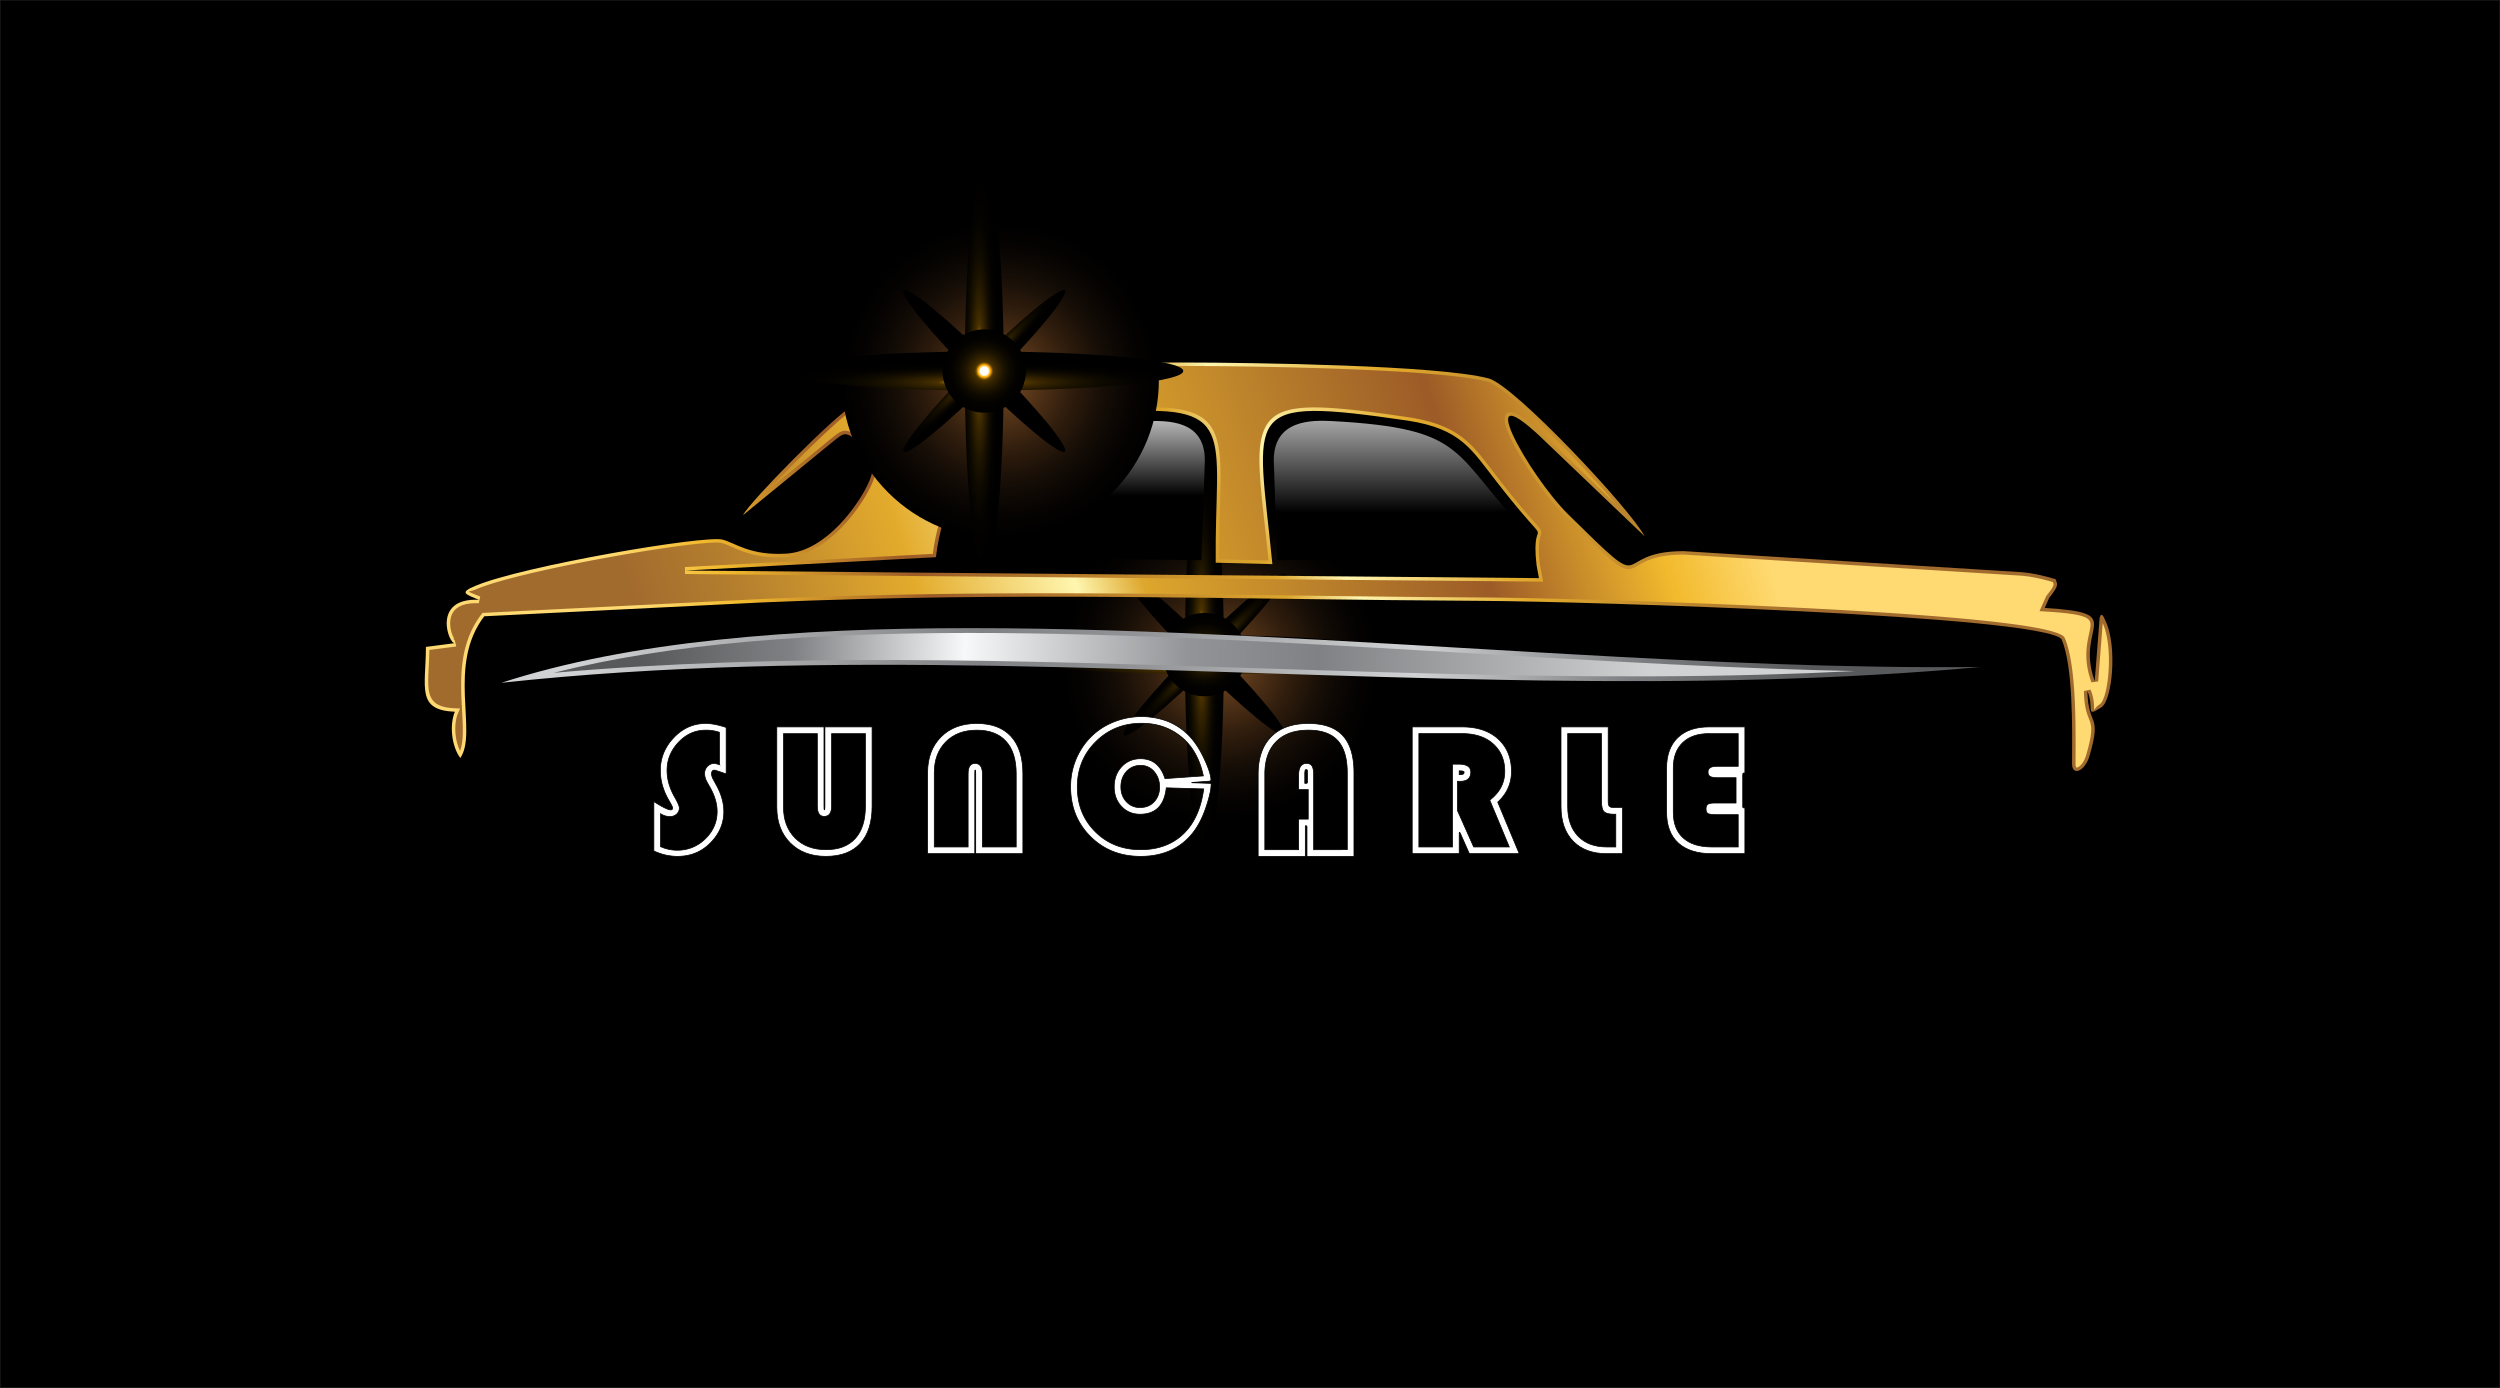 <svg xmlns="http://www.w3.org/2000/svg" xmlns:xlink="http://www.w3.org/1999/xlink" viewBox="0 0 3456.5 1918.85"><rect x="0" y="0" width="3456.5" height="1918.85" fill="#333333" stroke="none"/><defs><style>.cls-1{isolation:isolate;}.cls-2{fill:#000001;stroke:#231f20;stroke-miterlimit:2.61;stroke-width:0.5px;}.cls-15,.cls-16,.cls-17,.cls-18,.cls-19,.cls-20,.cls-3,.cls-4,.cls-5,.cls-6,.cls-7,.cls-8{mix-blend-mode:screen;}.cls-3{fill:url(#radial-gradient);}.cls-4{fill:url(#radial-gradient-2);}.cls-5{fill:url(#radial-gradient-3);}.cls-6{fill:url(#radial-gradient-4);}.cls-7{fill:url(#radial-gradient-5);}.cls-8{fill:url(#radial-gradient-6);}.cls-10,.cls-11,.cls-12,.cls-13,.cls-14,.cls-9{fill-rule:evenodd;}.cls-9{fill:url(#GradientFill_1);}.cls-10{fill:url(#GradientFill_1-2);}.cls-11{fill:url(#GradientFill_2);}.cls-12{fill:url(#GradientFill_2-2);}.cls-13{fill:url(#GradientFill_3);}.cls-14{fill:url(#GradientFill_4);}.cls-15{fill:url(#radial-gradient-7);}.cls-16{fill:url(#radial-gradient-8);}.cls-17{fill:url(#radial-gradient-9);}.cls-18{fill:url(#radial-gradient-10);}.cls-19{fill:url(#radial-gradient-11);}.cls-20{fill:url(#radial-gradient-12);}.cls-21{fill:#fff;stroke:#000;stroke-miterlimit:10;}</style><radialGradient id="radial-gradient" cx="1687.31" cy="918.02" r="219.26" gradientTransform="translate(1143.34 -924.23) rotate(45)" gradientUnits="userSpaceOnUse"><stop offset="0" stop-color="#804f24"/><stop offset="0.23" stop-color="#543418"/><stop offset="0.45" stop-color="#301d0d"/><stop offset="0.66" stop-color="#150d06"/><stop offset="0.85" stop-color="#060302"/><stop offset="1"/></radialGradient><radialGradient id="radial-gradient-2" cx="-186.97" cy="-1391.07" r="68.8" gradientTransform="matrix(0.28, -2.83, 0.28, 2.83, 2102.96, 4310.65)" gradientUnits="userSpaceOnUse"><stop offset="0.09" stop-color="#fff"/><stop offset="0.1" stop-color="#fffcf7"/><stop offset="0.1" stop-color="#fff5e2"/><stop offset="0.11" stop-color="#ffeabe"/><stop offset="0.12" stop-color="#ffda8e"/><stop offset="0.13" stop-color="#ffc54f"/><stop offset="0.15" stop-color="#ffac04"/><stop offset="0.15" stop-color="#ffab00"/><stop offset="0.16" stop-color="#df9500"/><stop offset="0.18" stop-color="#a97200"/><stop offset="0.19" stop-color="#7f5500"/><stop offset="0.21" stop-color="#604100"/><stop offset="0.22" stop-color="#4e3400"/><stop offset="0.23" stop-color="#473000"/><stop offset="0.32" stop-color="#342300"/><stop offset="0.46" stop-color="#1d1400"/><stop offset="0.61" stop-color="#0d0900"/><stop offset="0.78" stop-color="#030200"/><stop offset="1"/></radialGradient><radialGradient id="radial-gradient-3" cx="-3056.09" cy="-4407.39" r="68.8" gradientTransform="matrix(-2.83, -0.28, 2.83, -0.28, 5487.04, -1165.27)" xlink:href="#radial-gradient-2"/><radialGradient id="radial-gradient-4" cx="926.81" cy="-535.41" r="39.42" gradientTransform="matrix(2.2, -1.8, -1.8, 2.2, -1335.86, 3752.66)" xlink:href="#radial-gradient-2"/><radialGradient id="radial-gradient-5" cx="-1836.72" cy="-2994.85" r="39.42" gradientTransform="matrix(-1.8, -2.2, 2.2, 1.8, 4929.06, 2273.55)" xlink:href="#radial-gradient-2"/><radialGradient id="radial-gradient-6" cx="1432.07" cy="826.11" r="57.58" gradientTransform="translate(233.13 79)" xlink:href="#radial-gradient-2"/><linearGradient id="GradientFill_1" x1="2347.91" y1="558.95" x2="1189.25" y2="1311.4" gradientUnits="userSpaceOnUse"><stop offset="0" stop-color="#a26b2e"/><stop offset="0.1" stop-color="#b6802e"/><stop offset="0.25" stop-color="#e3ab2c"/><stop offset="0.39" stop-color="#fff6af"/><stop offset="0.45" stop-color="#dda62c"/><stop offset="0.65" stop-color="#b0742a"/><stop offset="0.75" stop-color="#9c5b27"/><stop offset="0.91" stop-color="#f2ba2d"/><stop offset="1" stop-color="#ffda72"/></linearGradient><linearGradient id="GradientFill_1-2" x1="973.41" y1="1141.68" x2="2417.65" y2="688.5" xlink:href="#GradientFill_1"/><linearGradient id="GradientFill_2" x1="1489.1" y1="540.02" x2="1489.1" y2="685.41" gradientUnits="userSpaceOnUse"><stop offset="0" stop-color="#fff"/><stop offset="1"/></linearGradient><linearGradient id="GradientFill_2-2" x1="1937.93" y1="512.22" x2="1937.93" y2="708.93" xlink:href="#GradientFill_2"/><linearGradient id="GradientFill_3" x1="2505.72" y1="919.14" x2="788.84" y2="904.17" gradientUnits="userSpaceOnUse"><stop offset="0" stop-color="#58595b"/><stop offset="0.15" stop-color="#808184"/><stop offset="0.32" stop-color="#d0d2d3"/><stop offset="0.54" stop-color="#929497"/><stop offset="0.67" stop-color="#808184"/><stop offset="1" stop-color="#d0d2d3"/></linearGradient><linearGradient id="GradientFill_4" x1="887.23" y1="897.01" x2="2283.4" y2="935.49" gradientUnits="userSpaceOnUse"><stop offset="0" stop-color="#58595b"/><stop offset="0.15" stop-color="#808184"/><stop offset="0.32" stop-color="#f6f8f9"/><stop offset="0.54" stop-color="#929497"/><stop offset="0.67" stop-color="#808184"/><stop offset="1" stop-color="#d0d2d3"/></linearGradient><radialGradient id="radial-gradient-7" cx="1382.96" cy="525.86" r="219.26" gradientTransform="translate(776.9 -823.88) rotate(45)" xlink:href="#radial-gradient"/><radialGradient id="radial-gradient-8" cx="-666.23" cy="-2008.98" r="68.8" xlink:href="#radial-gradient-2"/><radialGradient id="radial-gradient-9" cx="-2295.44" cy="-3754.34" r="68.8" gradientTransform="matrix(-2.83, -0.28, 2.83, -0.28, 5487.04, -1165.27)" xlink:href="#radial-gradient-2"/><radialGradient id="radial-gradient-10" cx="50.05" cy="-1434.12" r="39.42" gradientTransform="matrix(2.2, -1.8, -1.8, 2.2, -1335.86, 3752.66)" xlink:href="#radial-gradient-2"/><radialGradient id="radial-gradient-11" cx="-1637.74" cy="-2970" r="39.42" gradientTransform="matrix(-1.8, -2.2, 2.2, 1.8, 4929.06, 2273.55)" xlink:href="#radial-gradient-2"/><radialGradient id="radial-gradient-12" cx="1127.72" cy="433.95" r="57.58" gradientTransform="translate(233.13 79)" xlink:href="#radial-gradient-2"/></defs><g class="cls-1"><g id="Layer_1" data-name="Layer 1"><rect class="cls-2" x="0.25" y="0.25" width="3456" height="1918.35"/><circle class="cls-3" cx="1687.31" cy="918.02" r="219.26" transform="translate(-154.94 1461.99) rotate(-45)"/><path class="cls-4" d="M1684.29,710.53c10.51,107.4,10.51,281.76,0,389.23s-27.65,107.34-38.13,0-10.6-281.83-.07-389.23S1673.77,603.12,1684.29,710.53Z"/><path class="cls-5" d="M1470.6,886c107.39-10.49,281.75-10.49,389.22,0s107.34,27.67,0,38.14-281.81,10.6-389.21.07S1363.19,896.55,1470.6,886Z"/><path class="cls-6" d="M1751.78,834c-39.26,47.76-109.91,118.41-157.71,157.7s-54.7,32.28-15.44-15.45S1688.52,857.8,1736.3,818.55,1791,786.24,1751.78,834Z"/><path class="cls-7" d="M1594.08,818.54c47.78,39.26,118.43,109.91,157.72,157.71s32.28,54.7-15.46,15.45S1617.86,881.8,1578.61,834,1546.31,779.3,1594.08,818.54Z"/><path class="cls-8" d="M1722.78,905.13a57.58,57.58,0,1,1-57.59-57.6A57.61,57.61,0,0,1,1722.78,905.13Z"/><path class="cls-9" d="M2273.69,741.32,2140.15,613.73c-112.25-110.27-27,43.33,28.36,97.77C2289.69,830.78,2222,762,2328,762l464.58,28.94c17.22,1.07,33.74,5.22,49.52,9.86,1.64,6.65,6.49,6.68-8.79,25.64L2827,840.53c117.71,7.23,40.92,24.12,69.19,101.19l6.78-87.67c2.8-9,5.67-.79,8.3,4.83,16.45,35.22,9.05,109.55-5.8,119-23.45,14.91-9.25,1.62-19.47-22.68.94,51.17,20.41,29.46,3,89.77-6.19,21.51-24,28.66-24.17,11.18.33-51.39,1.47-134.9-14.54-172.47-28.36-32.47-656.12-52.16-800.93-52.92-350.31-1.85-635.45-13.18-995,2.14L669.54,852.06c-52,68.06-8.49,160.55-33.14,195.93-12.37-16.57-15-46.46-7.5-63.94-53.58-2.11-40.26-33.34-40-89.63l40.18-5.22c-8.16,3.15-33.21-63.08,33.05-59.91-18.67-7.8-27.65-9.72-5-19.24,65.39-27.53,315.64-70.11,341.45-64.06,17,4,38.38,22.67,89,19.45,54.66-3.47,100.56-68.32,114.12-99.83,11-25.55,3-39.71-9.61-50.23-23.37-19.51-22.58-19.4-42.32-3.26L1027.25,712.27c9.87-19.37,127.62-138.35,150.13-150.06,109.9-57.13,329.55-61.29,460.69-61,95.22.19,350,3.66,420,21.93,35.39,9.23,196.21,180.65,215.67,218.21Zm-145.94,58-3.26-17.6c-9.72-82.37,32.42-3.12-55.8-116.35C2034.11,621,2019.56,593,1947.18,581.7c-235.27-34.47-208.84-15-188,198.27l-78.35-2C1679,598,1716,555.11,1531.45,571.11c-119,10.32-220.26,54.93-237.47,199.26l-346.8,18.44Z"/><path class="cls-10" d="M2143.45,610.25l90.41,86.38c-21.83-25.59-50.58-56.78-78.92-85.46-42.14-42.64-83-79.49-98.12-83.42-27-7-82.36-11.9-145.41-15.19-98.54-5.14-215.47-6.48-273.34-6.59-65.45-.13-153,.85-237.86,9-84.48,8.09-166.27,23.28-220.61,51.53-10.47,5.44-43.25,35.9-75.45,68.09-14.23,14.22-28.31,28.73-40.25,41.54l82.84-67.71h0l1.11-.91h0c10.11-8.28,15.19-12.43,22.1-11.9,6.55.51,12.4,5.39,24.1,15.16h0l1.12.93h0c7,5.82,12.69,12.73,15.2,21.91s1.71,20-4.26,33.91c-8.16,19-27.76,49.73-53.87,72.57-18.62,16.29-40.63,28.65-64.35,30.15-38.19,2.42-60.22-7.2-76.13-14.15-5.46-2.39-10.15-4.44-14.32-5.42-13.38-3.13-92.17,7.83-172.16,22.84C757.22,786.26,688.6,802,659,814.46c-7.45,3.13-10.92,2.95-10.68,3.52s4.68,2.38,11.07,5h0l4.58,1.89-2.05,9.22c-21.79-1-32.42,5.81-36.77,14.79-2.64,5.46-3.13,11.83-2.44,17.76a41.77,41.77,0,0,0,4.64,15.14c.64,1.11-.2,2.43-.25,2.86l1.39-.18,2.33,9.22a6,6,0,0,1-2.19.42l-35,4.55c-.14,8.68-.53,16.6-.89,23.91-1.78,35.56-2.75,55.17,36.34,56.71l7,.27L633.31,986c-3.52,8.15-4.59,19.42-3.28,30.59a68.42,68.42,0,0,0,6.05,21.66c5.09-13.6,4-33.62,2.76-56.35-2.25-41.27-5-91.05,26.88-132.7l1.36-1.77,2.23-.11,384.85-19.16h0c261.66-11.14,484-8.18,720.69-5,88.56,1.18,179.14,2.39,274.48,2.89,89.3.47,361.93,8.12,564.63,21.52,127.53,8.42,228,19.45,239.89,33l.8,1.28c15.84,37.16,15.3,116.9,15,169l0,5.42c0,2.65.46,4.23,1.15,4.87a.69.69,0,0,0,.53.14,5.89,5.89,0,0,0,2.65-1.07c3.88-2.47,8-8.19,10.43-16.45h0c9.87-34.28,7.42-40.56,3.69-50.08-2.91-7.45-6.52-16.65-6.91-38.3l9.2-1.94a64.4,64.4,0,0,1,4.86,23.66c.1,2.14.17,3.68.19,3.72h0c.77,1.21,1.07-2.86,7.44-6.91,6.56-4.17,11.48-25.7,12.67-50.19,1.08-22.15-1.18-46.27-8.35-62.11l-6.23,80.56-9.3,1.3c-11.22-30.6-6.62-52-3.34-67.24a85,85,0,0,0,2-11.58c.68-11.19-9-15.89-63.62-19.24l-6.93-.43,2.83-6.32,6.31-14.13.64-1.05c10.85-13.46,10.16-15.19,9.11-17.83v0l-.35-.88c-7-2-14.14-3.92-21.45-5.47a171,171,0,0,0-24.58-3.5L2328,766.77h0c-37.19,0-52.09,8.68-61.69,14.26-20.66,12-21.34,12.43-101.14-66.11-28.29-27.85-64.35-81.37-78.46-113.11-4.13-9.29-6.47-17-6.36-22.11.2-8.57,4.56-12.09,14.2-8.61,8.74,3.15,24.33,15,48.93,39.16ZM2127.71,804.1,947.14,793.6l-.21-9.58,342.79-18.22c9.39-71.41,39.42-118.53,82-149.2,43.16-31.07,99-45.05,159.29-50.28,121.56-10.54,150.12,4.14,155.47,65.82,1.58,18.27.94,40.94.15,68.59-.6,21.17-1.29,45.31-1.11,72.6l68.3,1.72c-1.77-17.77-3.62-34.67-5.32-50.19-5.51-50.33-9.45-86.29-5.77-111.41,8.6-58.72,54.69-58.54,205.11-36.5l0,0c67.31,10.48,86,34.92,115.07,73.09,3.3,4.32,6.78,8.88,9.49,12.35,27.06,34.74,41.91,51.38,49.65,60.06,4.64,5.2,6.89,7.72,8,10.11,1.62,3.37,1,5,0,8.27-1.36,4-4.15,12.29-.86,40.28h0l-1.55,23Zm1.54-23,3.22,17.31,1.05,5.71-5.81,0Z"/><path class="cls-11" d="M1312.36,770.05c6.89-92.87,57.55-182.63,272.07-187.81,29.43-.71,81.22-2,81.4,54l-4.75,138.33Z"/><path class="cls-12" d="M2114.55,770.05c-.88-11.89,3.13-26.71-5.05-35.34-103.12-109-79.72-142.18-267-152.47-29.38-1.62-81.21-2-81.39,54l4.75,138.33Z"/><path class="cls-13" d="M693.13,944.07c447-48.75,919.42-12.46,1389.58-4l46.92.76c202.92,2.82,406.51-.19,608.44-18.65-189.47,2-379.46-7.18-568.59-17.78l-39.61-2.25C1596.19,871.63,1047.45,828.83,693.13,944.07Z"/><path class="cls-14" d="M765.48,930.26c314.22-27.83,640-17.2,968.07-6.49,116.4,3.79,233.1,7.61,349.3,9.71l46.9.75c101.32,1.42,202.85,1.37,304.26-1.34q65.46-1.74,130.87-5.07-55.78-1.14-111.53-3.16c-95.23-3.38-189.95-8.34-284.34-13.63l-39.62-2.24c-39.44-2.26-77.38-4.49-115.3-6.72C1552.58,875,1091.07,847.86,765.48,930.26Z"/><circle class="cls-15" cx="1382.96" cy="525.86" r="219.26" transform="translate(33.22 1131.92) rotate(-45)"/><path class="cls-16" d="M1379.94,318.37c10.51,107.4,10.51,281.76,0,389.23s-27.66,107.34-38.14,0-10.59-281.83-.06-389.23S1369.41,211,1379.94,318.37Z"/><path class="cls-17" d="M1166.24,493.85c107.4-10.5,281.75-10.5,389.23,0s107.33,27.67,0,38.14-281.81,10.6-389.22.07S1058.83,504.39,1166.24,493.85Z"/><path class="cls-18" d="M1447.42,441.86c-39.25,47.77-109.91,118.42-157.7,157.71s-54.7,32.28-15.45-15.45S1384.16,465.64,1432,426.39,1486.67,394.08,1447.42,441.86Z"/><path class="cls-19" d="M1289.73,426.38c47.78,39.26,118.43,109.91,157.71,157.7s32.28,54.71-15.45,15.46-118.49-109.9-157.74-157.68S1242,387.13,1289.73,426.38Z"/><path class="cls-20" d="M1418.42,513a57.58,57.58,0,1,1-57.59-57.59A57.61,57.61,0,0,1,1418.42,513Z"/><path class="cls-21" d="M1004,1070q-15.25-5.25-16-5.25-4.24,0-4.25,5.25a16.58,16.58,0,0,0,2.5,7.75l3.5,6.5q11,19.26,11,38,0,24.26-18.37,43T936.77,1184a76.39,76.39,0,0,1-32.75-7.5v-68.25q18,11.51,23.25,11.5A2.43,2.43,0,0,0,930,1117q0-1.5-5.25-10.5Q913,1086.27,913,1065.27q0-26,18.63-45.5t44.12-19.5q11.75,0,28.25,5.5Zm-9.25-12.75v-44.75a56.82,56.82,0,0,0-19-3q-21.75,0-37.62,16.75t-15.88,39q0,18.26,10.5,36.75,6.5,11.25,6.5,15a11.08,11.08,0,0,1-3.75,8.62A13.67,13.67,0,0,1,926,1129a24.21,24.21,0,0,1-12.75-4v45.5a54.85,54.85,0,0,0,23,5,53.79,53.79,0,0,0,39-15.88q16.25-15.87,16.25-37.62,0-16-9.75-33.25l-3.5-6.25q-4-6.75-4-12.75a13.59,13.59,0,0,1,4.13-10.38,13,13,0,0,1,9.12-3.87C988.69,1055.52,991.1,1056.11,994.77,1057.27Z"/><path class="cls-21" d="M1205.77,1114.52q0,33.75-16.38,51.62T1142,1184q-31,0-49.5-18.63T1074,1116V1005h65.25v109.5c0,3.5.16,5.25.5,5.25q.75,0,.75-5.25V1005h65.25Zm-9.25,0V1014.27h-46.75v100.25q0,14.25-10.25,14.25-9.51,0-9.5-14.25V1014.27h-46.75V1116q0,26.51,16,42.62t42.75,16.13q26.49,0,40.5-15.5T1196.52,1114.52Z"/><path class="cls-21" d="M1414.26,1180.27H1349v-110.5q0-5.25-.75-5.25c-.34,0-.5,1.75-.5,5.25v110.5h-65.25v-112q0-30.75,18.5-49.38t49.5-18.62q31,0,47.37,17.87t16.38,51.63ZM1405,1171V1069.77q0-29.25-14-44.75t-40.5-15.5q-26.76,0-42.75,16.12t-16,42.63V1171h46.75V1069.77q0-14.25,9.5-14.25,10.24,0,10.25,14.25V1171Z"/><path class="cls-21" d="M1671.75,1083c1.84,0,2.75.34,2.75,1q0,11.51-7.75,34t-20.5,37a81.41,81.41,0,0,1-30.12,21.75Q1598.75,1184,1577,1184q-41.74,0-69.25-27.38t-27.5-68.62a97.38,97.38,0,0,1,12.88-49.25,92.41,92.41,0,0,1,35.5-35.25,102.93,102.93,0,0,1,84.25-6.75,83.65,83.65,0,0,1,29,18.37q12.87,12.37,22.62,33.13t9.75,30c0,1-.66,1.59-2,1.75l-23,1.75a5.51,5.51,0,0,0-1.25.12c-.33.09-.41.17-.25.25a1.07,1.07,0,0,0,.5.13h1Zm-7.5,7.75-51.75-1.5q-4,36.51-36.25,36.5-15.49,0-25.62-10.75t-10.13-27q0-17,10.38-28t26.12-11q25,0,33.75,27.5l53-3.75q-7.5-35.25-30.5-54t-55-18.75q-37.5,0-63.12,25.37T1489.5,1088q0,37.26,24.88,62t62.62,24.75q36.26,0,59-21.63T1664.25,1090.77Zm-61-2.5q0-12.49-7.37-21.25a23.6,23.6,0,0,0-18.88-8.75,25.46,25.46,0,0,0-19.5,8.37q-7.74,8.38-7.75,21.38,0,12.26,7.5,20.37a24.74,24.74,0,0,0,19,8.13q12.26,0,19.63-8.13T1603.25,1088.27Z"/><path class="cls-21" d="M1872,1184h-65v-40.75c0-1-.34-1.5-1-1.5h-1.25V1184H1739.5V1070.27q0-33.49,18.12-51.75t51.38-18.25q32,0,47.5,16.75t15.5,51.5Zm-9.25-9.25V1068.52q0-30-13.13-44.5t-40.62-14.5q-28.76,0-44.5,15.87t-15.75,44.88v104.5h46.75v-42.25h13.25v-41H1795.5v-19.75q0-16.24,11-16.25,5.25,0,7.5,3.62t2.25,12.63v103Zm-55-94v-9a48.84,48.84,0,0,0-.25-6.5,1.4,1.4,0,0,0-1.5-1.25,1.59,1.59,0,0,0-1.62,1.37,31.23,31.23,0,0,0-.38,6.38V1083h2.25Q1807.75,1083,1807.75,1080.77Z"/><path class="cls-21" d="M2100.5,1180.27h-69L2019,1152c-.5-.83-.84-1.25-1-1.25-.34,0-.5.84-.5,2.5v27h-65V1005h68.75q32,0,50.25,16.87t18.25,44.63q0,25.26-19,42.5Zm-13.75-9.25-27-64.75q20.74-16,20.75-39.75,0-23.49-15.88-37.88t-43.37-14.37h-59.5V1171h46.5v-114.5h8.25q17,0,17,11,0,12.75-14.75,12.75H2015v40.25l22.5,50.5Zm-69.25-100a15.11,15.11,0,0,0,5.25-.63c1-.41,1.5-1.37,1.5-2.87,0-1.16-2.25-1.75-6.75-1.75Z"/><path class="cls-21" d="M2243.24,1180.27h-21.75q-29.74,0-46.5-17.25t-16.75-48V1005h65.25v102.75c0,3.84.58,6.25,1.75,7.25s3.25,1.5,6.25,1.5h11.75ZM2234,1171v-45.25h-2.5q-10,0-13.62-3.38t-3.63-14.62v-93.5h-46.75V1115q0,26.25,14.38,41.12t39.62,14.88Z"/><path class="cls-21" d="M2412.49,1180.27h-45.75q-30.25,0-46.38-14.75t-16.12-42.5v-61.25q0-27,15.37-41.88T2363,1005h49.5v63.75h-1.75c-.84,0-1.25.84-1.25,2.5v44c0,1.17.5,1.75,1.5,1.75h1.5Zm-9.25-9.25v-44.75H2372q-8.5,0-10.88-1.63t-2.37-6.37q0-4.5,2.5-6.25c1.66-1.16,4.58-1.75,8.75-1.75h30.25v-35h-25.5q-7,0-10.13-1.63t-3.12-6.37q0-7.74,12-7.75h29.75v-45.25H2363q-23.5,0-36.5,12.5t-13,35V1123q0,23.25,13.75,35.62t39.5,12.38Z"/></g></g></svg>